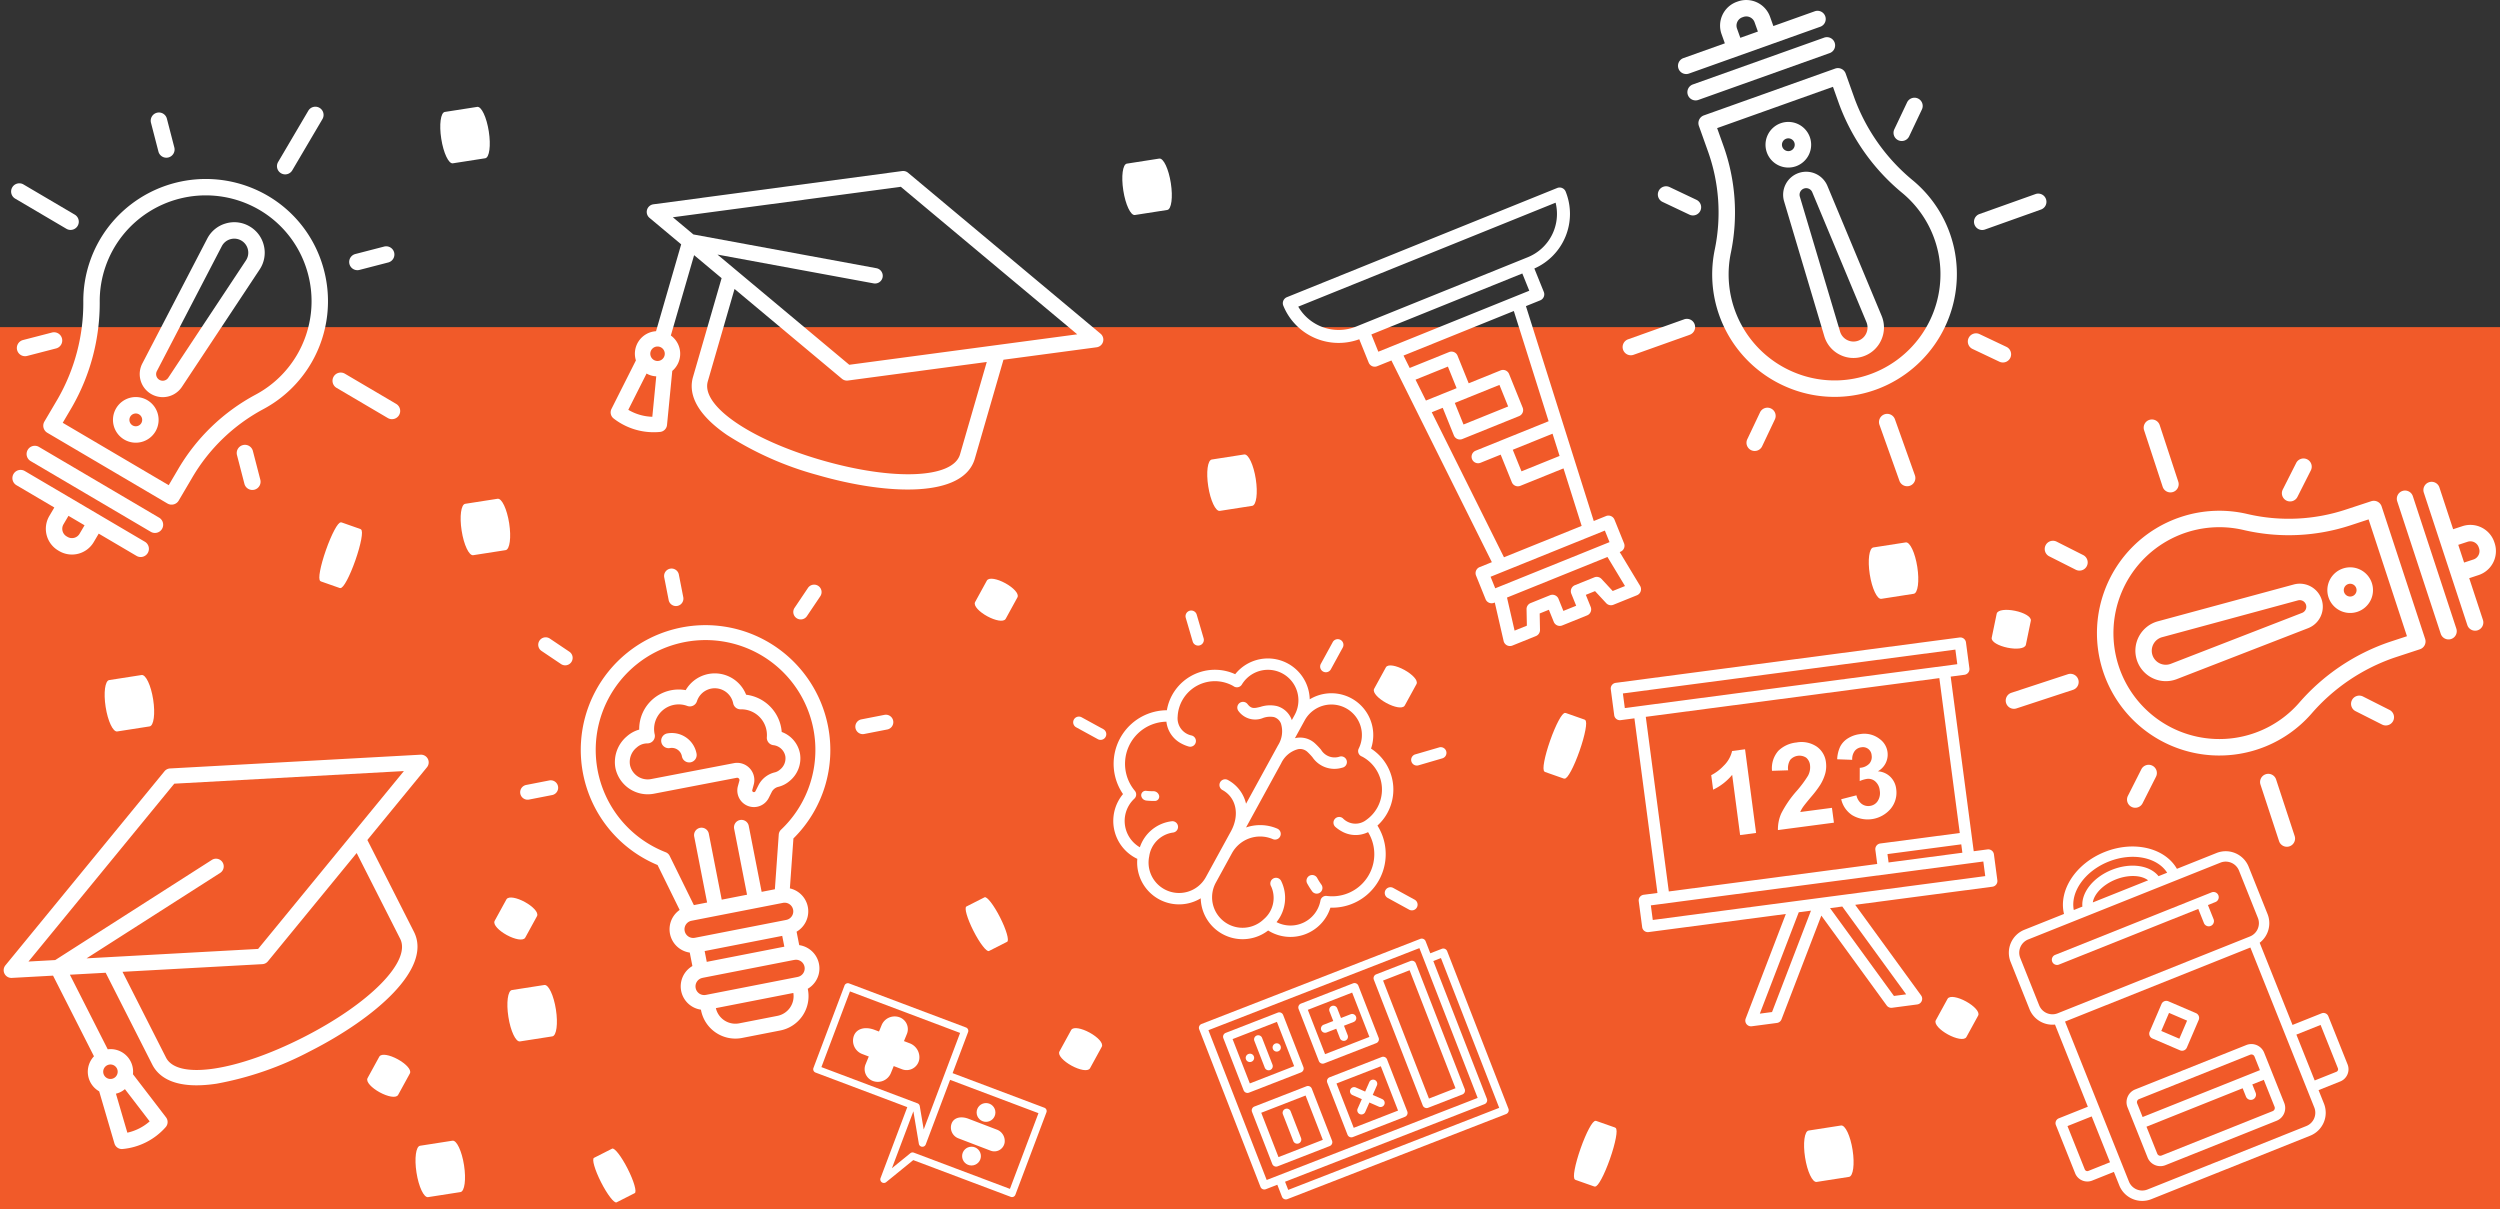 <svg id="Layer_1" data-name="Layer 1" xmlns="http://www.w3.org/2000/svg" viewBox="0 0 343 165.883">
  <rect x="0" y="0" width="343" height="165.883" fill="#333333" stroke="none"/>
  <rect y="44.883" width="343" height="121" fill="#f15a29"/>
  <g>
    <path d="M114.156,54.721a17.179,17.179,0,0,0-7.69-11.204A17.112,17.112,0,1,0,90.776,73.798l3.031,6.164a3.231,3.231,0,0,0,1.387,5.851l.361,1.844A3.23,3.23,0,0,0,96.726,93.644l.019.097a4.797,4.797,0,0,0,5.623,3.783l5.25-1.027a4.797,4.797,0,0,0,3.783-5.623l-.019-.097a3.23,3.23,0,0,0-1.171-5.987l-.361-1.844a3.231,3.231,0,0,0-.92-5.942l.485-6.852A17.038,17.038,0,0,0,114.156,54.721Zm-6.277,28.799.29,1.482L97.525,87.084l-.29-1.482Zm-.654,10.972-5.25,1.027a2.747,2.747,0,0,1-3.2-2.087L109.403,91.352A2.747,2.747,0,0,1,107.225,94.492ZM110.003,89.15l-.018.002-.049.014L97.456,91.608c-.017.002-.035.003-.048.005l-.018.005a1.188,1.188,0,0,1-.474-2.328l.035-.008.049-.014,12.48-2.442c.017-.002.035-.003.048-.005l.036-.006A1.188,1.188,0,0,1,110.003,89.15Zm-1.516-7.836c-.02.004-.045.012-.07.018L95.913,83.779c-.025.003-.052.006-.072.01a1.19,1.19,0,0,1-.414-2.343l12.56-2.457a1.19,1.19,0,0,1,.5,2.326Zm-1.084-11.695-.531,7.505-1.815.355-1.764-9.017a1.022,1.022,0,1,0-2.005.392l1.764,9.017-3.474.68-1.764-9.017a1.022,1.022,0,1,0-2.005.392l1.764,9.017-1.815.355-3.32-6.752a1.022,1.022,0,0,0-.545-.501,15.067,15.067,0,0,1,1.635-28.613,15.068,15.068,0,0,1,14.191,25.516A1.022,1.022,0,0,0,107.403,69.619Z" transform="translate(-0.558 44.883)" fill="#fff"/>
    <path d="M94.309,37.082l-.619-3.166a1.022,1.022,0,0,0-2.005.392l.619,3.166a1.022,1.022,0,0,0,2.005-.392Z" transform="translate(-0.558 44.883)" fill="#fff"/>
    <path d="M78.951,45.949a1.021,1.021,0,0,0-.277-1.418l-2.677-1.801A1.022,1.022,0,0,0,74.856,44.426l2.677,1.801a1.021,1.021,0,0,0,1.418-.277Z" transform="translate(-0.558 44.883)" fill="#fff"/>
    <path d="M72.785,62.806a1.022,1.022,0,1,0,.392,2.005l3.166-.619a1.022,1.022,0,0,0-.392-2.005Z" transform="translate(-0.558 44.883)" fill="#fff"/>
    <path d="M113.089,36.945a1.022,1.022,0,1,0-1.695-1.141l-1.801,2.677a1.022,1.022,0,1,0,1.695,1.14Z" transform="translate(-0.558 44.883)" fill="#fff"/>
    <path d="M118.769,53.809a1.022,1.022,0,1,0,.392,2.005l3.166-.619a1.022,1.022,0,0,0-.392-2.005Z" transform="translate(-0.558 44.883)" fill="#fff"/>
    <path d="M110.321,58.535a3.912,3.912,0,0,0-2.512-2.993,5.393,5.393,0,0,0-.085-.637,5.576,5.576,0,0,0-4.799-4.472,4.616,4.616,0,0,0-8.289-.629,5.418,5.418,0,0,0-6.378,5.415,4.248,4.248,0,0,0-1.687.919,4.611,4.611,0,0,0-1.578,4.354,4.53,4.53,0,0,0,5.289,3.521c.127-.025,11.346-2.181,11.349-2.182a.32.32,0,0,1,.37.399l-.2.733a2.277,2.277,0,0,0,4.232,1.624l.432-.858a1.376,1.376,0,0,1,.913-.665,3.754,3.754,0,0,0,1.48-.765A4.014,4.014,0,0,0,110.321,58.535Zm-2.767,2.189a1.703,1.703,0,0,1-.675.358,3.401,3.401,0,0,0-2.241,1.729l-.432.858a.234.234,0,0,1-.435-.168l.2-.734a2.363,2.363,0,0,0-2.73-2.944s-11.268,2.166-11.352,2.183a2.48,2.48,0,0,1-2.896-1.927,2.538,2.538,0,0,1,.921-2.404,2.145,2.145,0,0,1,1.024-.521,2.477,2.477,0,0,1,.457-.044,1.022,1.022,0,0,0,.988-1.243c-.003-.016-.016-.062-.02-.077a3.376,3.376,0,0,1,4.489-3.818,1.021,1.021,0,0,0,1.326-.642,2.573,2.573,0,0,1,4.972.286,1.022,1.022,0,0,0,1.022.82,3.529,3.529,0,0,1,3.597,3.824,1.021,1.021,0,0,0,.895,1.094,1.889,1.889,0,0,1,1.646,1.541A1.973,1.973,0,0,1,107.554,60.724Z" transform="translate(-0.558 44.883)" fill="#fff"/>
    <path d="M92.067,55.75a1.022,1.022,0,0,0,.392,2.005,1.409,1.409,0,0,1,1.652,1.111,1.022,1.022,0,1,0,2.005-.392A3.455,3.455,0,0,0,92.067,55.75Z" transform="translate(-0.558 44.883)" fill="#fff"/>
    <path d="M89.67-14.993l4.346,3.634L90.566.559A3.09,3.09,0,0,0,87.805,4.564L86.96,6.24q-1.272,2.523-2.509,4.982a1.059,1.059,0,0,0,.298,1.312,8.974,8.974,0,0,0,6.37,1.844,1.059,1.059,0,0,0,.953-.95q.269-2.739.54-5.552l.181-1.868a3.09,3.09,0,0,0-.195-4.86L95.79-9.875l3.773,3.155L95.636,6.847c-.523,1.806-.138,4.65,4.66,7.944a44.552,44.552,0,0,0,12.405,5.496c9.625,2.786,20.038,3.172,21.606-2.246l3.927-13.568,12.783-1.709a1.058,1.058,0,0,0,.539-1.861L125.148-21.178a1.057,1.057,0,0,0-.819-.237L90.208-16.854a1.059,1.059,0,0,0-.877.755A1.059,1.059,0,0,0,89.67-14.993ZM91.726,3.927a.993.993,0,1,1-.678-1.23A.994.994,0,0,1,91.726,3.927ZM86.759,11.345q1.033-2.054,2.091-4.152l.417-.827A2.899,2.899,0,0,0,90.595,6.75l-.089.922q-.227,2.339-.45,4.627A6.863,6.863,0,0,1,86.759,11.345ZM135.942,4.78l-3.668,12.672c-.959,3.312-9.12,3.656-18.984.801S96.711,10.748,97.67,7.436l3.668-12.672L116.078,7.089a1.057,1.057,0,0,0,.819.237Zm-11.794-24.035L148.353.985,117.079,5.165,98.994-9.956l21.427,3.953a1.058,1.058,0,0,0,1.233-.849,1.063,1.063,0,0,0-.849-1.233l-25.115-4.633-2.818-2.356Z" transform="translate(-0.558 44.883)" fill="#fff"/>
    <g>
      <path d="M43.239,4.965A16.814,16.814,0,0,0,44.768-8.65a16.648,16.648,0,0,0-9.173-10.244,16.863,16.863,0,0,0-20.058,5.01A16.725,16.725,0,0,0,11.987-3.573,26.41,26.41,0,0,1,8.482,9.841l-1.831,3.11a1.127,1.127,0,0,0,.399,1.543l16.482,9.704a1.127,1.127,0,0,0,1.543-.399L26.907,20.687a24.938,24.938,0,0,1,9.756-9.422A16.744,16.744,0,0,0,43.239,4.965ZM24.965,19.543,23.704,21.684,9.165,13.124,10.424,10.985A28.66,28.66,0,0,0,14.24-3.572,14.491,14.491,0,0,1,17.321-12.505a14.587,14.587,0,0,1,17.351-4.333,14.416,14.416,0,0,1,7.948,8.872A14.556,14.556,0,0,1,41.297,3.821a14.487,14.487,0,0,1-5.69,5.452A27.192,27.192,0,0,0,24.965,19.543Z" transform="translate(-0.558 44.883)" fill="#fff"/>
      <path d="M39.114-21.113a1.127,1.127,0,0,0,1.543-.399l4.14-7.031a1.127,1.127,0,0,0-.399-1.543,1.127,1.127,0,0,0-1.543.399l-4.14,7.031A1.127,1.127,0,0,0,39.114-21.113Z" transform="translate(-0.558 44.883)" fill="#fff"/>
      <path d="M54.909,10.529l-7.031-4.14a1.127,1.127,0,0,0-1.144,1.943l7.031,4.14a1.127,1.127,0,1,0,1.144-1.943Z" transform="translate(-0.558 44.883)" fill="#fff"/>
      <path d="M35.253,16.986a1.127,1.127,0,0,0-2.182.565l1.022,3.95a1.127,1.127,0,0,0,2.182-.565Z" transform="translate(-0.558 44.883)" fill="#fff"/>
      <path d="M53.261-11.054l-3.95,1.022a1.127,1.127,0,0,0-.809,1.373,1.123,1.123,0,0,0,.519.689,1.123,1.123,0,0,0,.854.12l3.95-1.022a1.127,1.127,0,0,0,.809-1.373A1.127,1.127,0,0,0,53.261-11.054Z" transform="translate(-0.558 44.883)" fill="#fff"/>
      <path d="M22.294-24.09a1.123,1.123,0,0,0,.519.689,1.123,1.123,0,0,0,.854.12,1.127,1.127,0,0,0,.809-1.373l-1.022-3.95a1.127,1.127,0,0,0-1.373-.809A1.127,1.127,0,0,0,21.272-28.04Z" transform="translate(-0.558 44.883)" fill="#fff"/>
      <path d="M7.671.745,3.721,1.768A1.127,1.127,0,1,0,4.286,3.95L8.235,2.927A1.127,1.127,0,1,0,7.671.745Z" transform="translate(-0.558 44.883)" fill="#fff"/>
      <path d="M10.813-15.436l-7.031-4.14a1.127,1.127,0,0,0-1.543.399A1.127,1.127,0,0,0,2.638-17.633l7.031,4.14a1.127,1.127,0,0,0,1.543-.399A1.127,1.127,0,0,0,10.813-15.436Z" transform="translate(-0.558 44.883)" fill="#fff"/>
      <path d="M22.389,26.14,5.907,16.435a1.127,1.127,0,0,0-1.144,1.943L21.245,28.082a1.127,1.127,0,1,0,1.144-1.943Z" transform="translate(-0.558 44.883)" fill="#fff"/>
      <path d="M20.441,29.447,3.959,19.743a1.127,1.127,0,1,0-1.144,1.943L8.011,24.745l-.686,1.165a3.466,3.466,0,0,0,1.227,4.74l.124.073a3.466,3.466,0,0,0,4.74-1.227l.686-1.165,5.196,3.059a1.127,1.127,0,0,0,1.144-1.942Zm-8.968-1.096a1.209,1.209,0,0,1-1.653.428l-.124-.073a1.209,1.209,0,0,1-.428-1.653l.686-1.165L12.159,27.187Z" transform="translate(-0.558 44.883)" fill="#fff"/>
      <path d="M34.817-13.815a4.138,4.138,0,0,0-3.273-.415,4.14,4.14,0,0,0-2.554,2.088l-8.906,17.131A3.159,3.159,0,0,0,25.521,8.19L36.181-7.909a4.14,4.14,0,0,0,.587-3.246A4.138,4.138,0,0,0,34.817-13.815ZM23.641,6.946a.905.905,0,0,1-1.558-.917l8.906-17.131a1.907,1.907,0,0,1,1.177-.962,1.907,1.907,0,0,1,1.507.191,1.907,1.907,0,0,1,.898,1.225,1.907,1.907,0,0,1-.27,1.495Z" transform="translate(-0.558 44.883)" fill="#fff"/>
      <path d="M20.778,10.026a3.131,3.131,0,1,0,1.109,4.287A3.134,3.134,0,0,0,20.778,10.026Zm-2.034,3.454a.877.877,0,1,1,1.201-.311A.878.878,0,0,1,18.745,13.481Z" transform="translate(-0.558 44.883)" fill="#fff"/>
    </g>
    <path d="M158.766,63.671a8.909,8.909,0,0,1-.916-.046.615.615,0,0,0-.721.588.754.754,0,0,0,.408.645.823.823,0,0,0,.308.097,10.048,10.048,0,0,0,1.161.053.598.598,0,0,0,.589-.705A.809.809,0,0,0,158.766,63.671Z" transform="translate(-0.558 44.883)" fill="#fff"/>
    <path d="M189.543,68.384a6.577,6.577,0,0,0,1.366-1.73,6.692,6.692,0,0,0-2.245-8.83,5.741,5.741,0,0,0-8.412-6.76,5.741,5.741,0,0,0-10.226-3.448,6.692,6.692,0,0,0-8.65,2.864,6.577,6.577,0,0,0-.722,2.083,7.346,7.346,0,0,0-6.018,11.502,5.67,5.67,0,0,0-.631.923,5.756,5.756,0,0,0,2.281,7.805q.152.083.312.157a5.745,5.745,0,0,0,8.701,5.415,5.745,5.745,0,0,0,9.249,4.415q.149.095.3.178a5.756,5.756,0,0,0,7.805-2.281,5.674,5.674,0,0,0,.438-1.029,7.346,7.346,0,0,0,6.451-11.265Zm-29.225,8.738a4.162,4.162,0,0,1-2.089-4.511l0-.01.004-.015a3.832,3.832,0,0,1,3.224-3.237.783.783,0,0,0-.068-1.564,5.269,5.269,0,0,0-4.442,3.579,4.175,4.175,0,0,1-.753-6.671.782.782,0,0,0,.067-1.074,5.777,5.777,0,0,1,4.328-9.486,3.857,3.857,0,0,0,2.046,2.993,4.923,4.923,0,0,0,.972.401.783.783,0,1,0,.443-1.501,2.401,2.401,0,0,1-1.919-2.577c.001-.005-0-.01-0-.016l.002-.013a5.066,5.066,0,0,1,.616-2.187,5.124,5.124,0,0,1,6.947-2.03c.026.014.051.031.076.046l.093.059a.792.792,0,0,0,1.072-.266,4.181,4.181,0,0,1,7.243,4.176l-.386.704c-.018-.048-.03-.099-.05-.146a3.016,3.016,0,0,0-1.996-1.786,4.274,4.274,0,0,0-2.248.105c-.862.212-1.256.309-1.795-.396a.783.783,0,0,0-1.243.951,2.838,2.838,0,0,0,3.412.964,2.863,2.863,0,0,1,1.457-.117,1.48,1.48,0,0,1,.972.888,3.571,3.571,0,0,1-.397,2.985l-4.391,8.018a4.976,4.976,0,0,0-2.472-3.246.783.783,0,1,0-.752,1.373c1.895,1.038,2.378,3.418,1.15,5.661l-3.443,6.287A4.189,4.189,0,0,1,160.318,77.122Zm22.275.918a.782.782,0,0,0-.869.634,4.176,4.176,0,0,1-6.027,2.959,5.269,5.269,0,0,0,.624-5.67.783.783,0,1,0-1.354.785,3.832,3.832,0,0,1-.991,4.46l-.008.009-.011.009a4.185,4.185,0,0,1-6.587-5.011l2.194-4.007a4.406,4.406,0,0,1,5.608-1.969.783.783,0,1,0,.645-1.427,5.953,5.953,0,0,0-4.303-.165l4.818-8.797a3.57,3.57,0,0,1,2.301-1.942,1.476,1.476,0,0,1,1.271.341,8.851,8.851,0,0,1,.72.754,3.636,3.636,0,0,0,4.074,1.444.783.783,0,1,0-.297-1.537,2.17,2.17,0,0,1-2.602-.941,10.07,10.07,0,0,0-.849-.884,3.014,3.014,0,0,0-2.58-.72c-.05.009-.099.026-.149.036L179.554,53.968a4.181,4.181,0,0,1,7.419,3.855.784.784,0,0,0,.354,1.047l.1.047c.026.013.054.024.08.039a5.124,5.124,0,0,1,2.03,6.947,5.066,5.066,0,0,1-1.511,1.697l-.01.009-.013.008a2.401,2.401,0,0,1-3.205-.229.783.783,0,0,0-1.027,1.182,4.922,4.922,0,0,0,.861.603,3.858,3.858,0,0,0,3.624.113,5.777,5.777,0,0,1-5.662,8.756Z" transform="translate(-0.558 44.883)" fill="#fff"/>
    <path d="M181.836,76.466a8.965,8.965,0,0,1-.535-.845.783.783,0,1,0-1.406.689,10.069,10.069,0,0,0,.673,1.074.783.783,0,1,0,1.268-.918Z" transform="translate(-0.558 44.883)" fill="#fff"/>
    <path d="M183.399,43.234l-1.61,2.94a.783.783,0,1,0,1.373.752l1.61-2.94a.783.783,0,1,0-1.373-.752Z" transform="translate(-0.558 44.883)" fill="#fff"/>
    <path d="M164.569,43.597a.783.783,0,0,0,1.127-.906l-.941-3.218a.783.783,0,1,0-1.502.439l.941,3.218A.78.78,0,0,0,164.569,43.597Z" transform="translate(-0.558 44.883)" fill="#fff"/>
    <path d="M151.916,55.149l-2.94-1.61a.783.783,0,1,0-.752,1.373l2.94,1.61A.783.783,0,1,0,151.916,55.149Z" transform="translate(-0.558 44.883)" fill="#fff"/>
    <path d="M197.98,57.669l-3.218.941a.783.783,0,1,0,.439,1.502l3.218-.941a.783.783,0,1,0-.439-1.502Z" transform="translate(-0.558 44.883)" fill="#fff"/>
    <path d="M194.627,78.54l-2.94-1.61a.783.783,0,0,0-.752,1.373l2.94,1.61A.783.783,0,1,0,194.627,78.54Z" transform="translate(-0.558 44.883)" fill="#fff"/>
    <path d="M136.061,34.839l-1.61,2.94c-.208.379.514,1.174,1.613,1.776s2.157.782,2.365.403l1.61-2.94c.208-.379-.514-1.174-1.613-1.776S136.268,34.46,136.061,34.839Z" transform="translate(-0.558 44.883)" fill="#fff" stroke="#fff" stroke-miterlimit="10" stroke-width="0.25"/>
    <path d="M171.263,17.469l-4.446.693c-.573.089-.792,1.739-.489,3.686.303,1.947,1.014,3.452,1.587,3.363l4.446-.693c.573-.089.792-1.739.489-3.686S171.836,17.379,171.263,17.469Z" transform="translate(-0.558 44.883)" fill="#fff"/>
    <path d="M135.638,78.226l-2.489,1.263c-.321.163.112,1.661.968,3.347.855,1.686,1.809,2.921,2.13,2.758l2.489-1.263c.321-.163-.112-1.661-.968-3.347C136.912,79.297,135.959,78.063,135.638,78.226Z" transform="translate(-0.558 44.883)" fill="#fff"/>
    <path d="M217.926,53.967l-2.59-.91c-.334-.117-1.222,1.546-1.984,3.716-.762,2.17-1.109,4.023-.775,4.14l2.59.91c.334.117,1.222-1.546,1.984-3.716C217.913,55.937,218.26,54.084,217.926,53.967Z" transform="translate(-0.558 44.883)" fill="#fff" stroke="#fff" stroke-miterlimit="10" stroke-width="0.25"/>
    <g>
      <path d="M236.448-1.595a16.814,16.814,0,0,0,9.467,9.905A16.648,16.648,0,0,0,259.657,7.84a16.863,16.863,0,0,0,9.019-18.603A16.725,16.725,0,0,0,263.041-20.1a26.41,26.41,0,0,1-8.045-11.292l-1.212-3.399a1.127,1.127,0,0,0-1.44-.683l-18.016,6.423a1.127,1.127,0,0,0-.683,1.44l1.213,3.402a24.938,24.938,0,0,1,.973,13.528A16.744,16.744,0,0,0,236.448-1.595Zm.534-23.371-.834-2.34,15.892-5.666.833,2.338a28.66,28.66,0,0,0,8.722,12.264,14.491,14.491,0,0,1,4.878,8.092A14.587,14.587,0,0,1,258.672,5.813a14.416,14.416,0,0,1-11.905.409,14.556,14.556,0,0,1-8.196-8.575,14.487,14.487,0,0,1-.535-7.862A27.192,27.192,0,0,0,236.982-24.966Z" transform="translate(-0.558 44.883)" fill="#fff"/>
      <path d="M259.104,11.963a1.127,1.127,0,0,0-.683,1.44l2.74,7.686a1.127,1.127,0,0,0,2.123-.757l-2.74-7.686A1.127,1.127,0,0,0,259.104,11.963Z" transform="translate(-0.558 44.883)" fill="#fff"/>
      <path d="M224.695,3.791l7.686-2.74A1.127,1.127,0,0,0,233.064-.389a1.127,1.127,0,0,0-1.44-.683l-7.685,2.74a1.127,1.127,0,1,0,.757,2.123Z" transform="translate(-0.558 44.883)" fill="#fff"/>
      <path d="M232.346-15.432a1.127,1.127,0,0,0,1.501-.535,1.127,1.127,0,0,0-.535-1.501L229.626-19.217a1.123,1.123,0,0,0-.862-.043,1.123,1.123,0,0,0-.64.579,1.127,1.127,0,0,0,.535,1.501Z" transform="translate(-0.558 44.883)" fill="#fff"/>
      <path d="M242.312,16.368l1.748-3.686a1.127,1.127,0,1,0-2.036-.966l-1.748,3.686a1.127,1.127,0,0,0,2.036.966Z" transform="translate(-0.558 44.883)" fill="#fff"/>
      <path d="M272.174.967a1.127,1.127,0,1,0-.966,2.036l3.686,1.749a1.127,1.127,0,0,0,.966-2.036Z" transform="translate(-0.558 44.883)" fill="#fff"/>
      <path d="M262.496-26.18l1.748-3.686a1.127,1.127,0,0,0-.535-1.501,1.123,1.123,0,0,0-.862-.043,1.123,1.123,0,0,0-.64.579l-1.748,3.686a1.127,1.127,0,0,0,.535,1.501A1.127,1.127,0,0,0,262.496-26.18Z" transform="translate(-0.558 44.883)" fill="#fff"/>
      <path d="M272.896-13.393l7.686-2.74a1.127,1.127,0,0,0,.683-1.44,1.127,1.127,0,0,0-1.44-.683l-7.686,2.74a1.127,1.127,0,0,0-.683,1.44A1.127,1.127,0,0,0,272.896-13.393Z" transform="translate(-0.558 44.883)" fill="#fff"/>
      <path d="M233.573-31.173l18.016-6.423a1.127,1.127,0,0,0,.683-1.44,1.127,1.127,0,0,0-1.44-.683L232.816-33.296a1.127,1.127,0,0,0-.683,1.44A1.127,1.127,0,0,0,233.573-31.173Z" transform="translate(-0.558 44.883)" fill="#fff"/>
      <path d="M232.284-34.789l18.016-6.423a1.127,1.127,0,0,0,.683-1.44,1.127,1.127,0,0,0-1.44-.683L243.863-41.31l-.454-1.273a3.466,3.466,0,0,0-4.423-2.098l-.136.048a3.466,3.466,0,0,0-2.098,4.423l.454,1.273L231.527-36.912a1.127,1.127,0,0,0-.683,1.44A1.127,1.127,0,0,0,232.284-34.789Zm6.592-6.178a1.209,1.209,0,0,1,.732-1.543l.136-.048a1.209,1.209,0,0,1,1.543.732l.454,1.273-2.411.859Z" transform="translate(-0.558 44.883)" fill="#fff"/>
      <path d="M256.26,3.986A4.138,4.138,0,0,0,258.677,1.741a4.14,4.14,0,0,0,.036-3.299L251.28-19.377a3.159,3.159,0,0,0-3.977-1.76,3.159,3.159,0,0,0-1.967,3.879l5.516,18.503a4.14,4.14,0,0,0,2.115,2.532A4.138,4.138,0,0,0,256.26,3.986ZM247.497-17.903a.905.905,0,0,1,.563-1.111.905.905,0,0,1,1.139.504L256.632-.69a1.907,1.907,0,0,1-.016,1.52,1.907,1.907,0,0,1-1.113,1.033,1.907,1.907,0,0,1-1.516-.096,1.907,1.907,0,0,1-.974-1.167Z" transform="translate(-0.558 44.883)" fill="#fff"/>
      <path d="M246.969-22.075a3.134,3.134,0,0,0,1.898-4.001,3.135,3.135,0,0,0-4.001-1.898,3.135,3.135,0,0,0-1.898,4.001A3.134,3.134,0,0,0,246.969-22.075Zm-1.346-3.776a.878.878,0,0,1,1.121.532.878.878,0,0,1-.531,1.12.878.878,0,0,1-1.12-.531A.878.878,0,0,1,245.623-25.851Z" transform="translate(-0.558 44.883)" fill="#fff"/>
    </g>
    <path d="M190.811,46.736l-1.61,2.94c-.208.379.514,1.174,1.613,1.776s2.157.782,2.365.403l1.61-2.94c.208-.379-.514-1.174-1.613-1.776S191.019,46.357,190.811,46.736Z" transform="translate(-0.558 44.883)" fill="#fff" stroke="#fff" stroke-miterlimit="10" stroke-width="0.25"/>
    <path d="M68.83,23.547l-4.446.693c-.573.089-.792,1.739-.489,3.686.303,1.947,1.014,3.452,1.587,3.363l4.446-.693c.573-.089.792-1.739.489-3.686C70.114,24.962,69.404,23.457,68.83,23.547Z" transform="translate(-0.558 44.883)" fill="#fff"/>
    <path d="M70.145,78.579l-1.61,2.94c-.208.379.514,1.174,1.613,1.776s2.157.782,2.365.403L74.123,80.758c.208-.379-.514-1.174-1.613-1.776S70.353,78.2,70.145,78.579Z" transform="translate(-0.558 44.883)" fill="#fff" stroke="#fff" stroke-miterlimit="10" stroke-width="0.25"/>
    <path d="M84.543,112.711l-2.489,1.263c-.321.163.112,1.661.968,3.347.855,1.686,1.809,2.921,2.13,2.758l2.489-1.263c.321-.163-.112-1.661-.968-3.347S84.864,112.548,84.543,112.711Z" transform="translate(-0.558 44.883)" fill="#fff"/>
    <path d="M147.632,96.499l-1.61,2.94c-.208.379.514,1.174,1.613,1.776s2.157.782,2.365.403l1.61-2.94c.208-.379-.514-1.174-1.613-1.776S147.84,96.12,147.632,96.499Z" transform="translate(-0.558 44.883)" fill="#fff" stroke="#fff" stroke-miterlimit="10" stroke-width="0.25"/>
    <path d="M19.987,47.73l-4.446.693c-.573.089-.792,1.739-.489,3.686.303,1.947,1.014,3.452,1.587,3.363l4.446-.693c.573-.089.792-1.739.489-3.686C21.271,49.146,20.56,47.641,19.987,47.73Z" transform="translate(-0.558 44.883)" fill="#fff"/>
    <path d="M52.705,100.155l-1.61,2.94c-.208.379.514,1.174,1.613,1.776s2.157.782,2.365.403l1.61-2.94c.208-.379-.514-1.174-1.613-1.776S52.913,99.776,52.705,100.155Z" transform="translate(-0.558 44.883)" fill="#fff" stroke="#fff" stroke-miterlimit="10" stroke-width="0.25"/>
    <path d="M66.034-30.218l-4.446.693c-.573.089-.792,1.739-.489,3.686s1.014,3.452,1.587,3.363l4.446-.693c.573-.089.792-1.739.489-3.686C67.318-28.803,66.607-30.308,66.034-30.218Z" transform="translate(-0.558 44.883)" fill="#fff"/>
    <path d="M159.61-23.126l-4.446.693c-.573.089-.792,1.739-.489,3.686.303,1.947,1.014,3.452,1.587,3.363l4.446-.693c.573-.089.792-1.739.489-3.686C160.894-21.71,160.183-23.215,159.61-23.126Z" transform="translate(-0.558 44.883)" fill="#fff"/>
    <path d="M49.969,27.819,47.379,26.909c-.334-.117-1.222,1.546-1.984,3.716s-1.109,4.023-.775,4.14l2.59.91c.334.117,1.222-1.546,1.984-3.716C49.956,29.789,50.303,27.936,49.969,27.819Z" transform="translate(-0.558 44.883)" fill="#fff" stroke="#fff" stroke-miterlimit="10" stroke-width="0.25"/>
    <path d="M222.104,109.933l-2.59-.91c-.334-.117-1.222,1.546-1.984,3.716-.762,2.17-1.109,4.023-.775,4.14l2.59.91c.334.117,1.222-1.546,1.984-3.716C222.091,111.903,222.438,110.05,222.104,109.933Z" transform="translate(-0.558 44.883)" fill="#fff" stroke="#fff" stroke-miterlimit="10" stroke-width="0.25"/>
    <path d="M267.87,92.22l-1.61,2.94c-.208.379.514,1.174,1.613,1.776s2.157.782,2.365.403l1.61-2.94c.208-.379-.514-1.174-1.613-1.776S268.078,91.841,267.87,92.22Z" transform="translate(-0.558 44.883)" fill="#fff" stroke="#fff" stroke-miterlimit="10" stroke-width="0.25"/>
    <path d="M62.636,111.621l-4.446.693c-.573.089-.792,1.739-.489,3.686s1.014,3.452,1.587,3.363l4.446-.693c.573-.089.792-1.739.489-3.686S63.21,111.532,62.636,111.621Z" transform="translate(-0.558 44.883)" fill="#fff"/>
    <path d="M253.148,109.535l-4.446.693c-.573.089-.792,1.739-.489,3.686.303,1.947,1.014,3.452,1.587,3.363l4.446-.693c.573-.089.792-1.739.489-3.686S253.722,109.446,253.148,109.535Z" transform="translate(-0.558 44.883)" fill="#fff"/>
    <path d="M75.243,90.258l-4.446.693c-.573.089-.792,1.739-.489,3.686.303,1.947,1.014,3.452,1.587,3.363l4.446-.693c.573-.089.792-1.739.489-3.686S75.816,90.169,75.243,90.258Z" transform="translate(-0.558 44.883)" fill="#fff"/>
    <g>
      <path d="M299.818,26.032a16.789,16.789,0,1,0,17.831,27.049,26.41,26.41,0,0,1,11.49-7.759l3.429-1.126a1.127,1.127,0,0,0,.719-1.423l-5.969-18.171a1.127,1.127,0,0,0-1.423-.719l-3.431,1.127a24.938,24.938,0,0,1-13.548.633A16.744,16.744,0,0,0,299.818,26.032Zm23.35,1.12,2.36-.775,5.265,16.029-2.358.775a28.66,28.66,0,0,0-12.479,8.412,14.533,14.533,0,1,1-7.562-23.756A27.192,27.192,0,0,0,323.168,27.152Z" transform="translate(-0.558 44.883)" fill="#fff"/>
      <path d="M285.695,48.34a1.127,1.127,0,0,0-1.423-.719l-7.752,2.546a1.127,1.127,0,1,0,.703,2.142L284.976,49.763A1.127,1.127,0,0,0,285.695,48.34Z" transform="translate(-0.558 44.883)" fill="#fff"/>
      <path d="M294.728,14.148l2.546,7.752a1.127,1.127,0,1,0,2.142-.703l-2.546-7.752a1.127,1.127,0,0,0-2.142.703Z" transform="translate(-0.558 44.883)" fill="#fff"/>
      <path d="M313.753,22.279a1.127,1.127,0,1,0,2.012,1.017l1.841-3.641a1.127,1.127,0,0,0-2.012-1.017Z" transform="translate(-0.558 44.883)" fill="#fff"/>
      <path d="M281.713,31.444l3.641,1.84a1.127,1.127,0,1,0,1.017-2.012l-3.641-1.84a1.127,1.127,0,0,0-1.017,2.012Z" transform="translate(-0.558 44.883)" fill="#fff"/>
      <path d="M296.36,61.683a1.127,1.127,0,1,0-2.012-1.017l-1.841,3.641a1.127,1.127,0,0,0,2.012,1.017Z" transform="translate(-0.558 44.883)" fill="#fff"/>
      <path d="M323.742,52.689l3.641,1.84a1.127,1.127,0,1,0,1.017-2.012l-3.641-1.84a1.127,1.127,0,1,0-1.017,2.012Z" transform="translate(-0.558 44.883)" fill="#fff"/>
      <path d="M310.697,62.765l2.546,7.752a1.127,1.127,0,1,0,2.142-.703l-2.546-7.752a1.127,1.127,0,0,0-2.142.703Z" transform="translate(-0.558 44.883)" fill="#fff"/>
      <path d="M329.458,23.9,335.427,42.071a1.127,1.127,0,0,0,2.142-.703L331.6,23.196a1.127,1.127,0,0,0-2.142.703Z" transform="translate(-0.558 44.883)" fill="#fff"/>
      <path d="M333.105,22.702l5.969,18.171a1.127,1.127,0,0,0,2.142-.703L339.334,34.441l1.284-.422a3.466,3.466,0,0,0,2.209-4.369l-.045-.137a3.466,3.466,0,0,0-4.369-2.209l-1.284.422-1.882-5.728a1.127,1.127,0,0,0-2.142.703Zm6.011,6.745a1.209,1.209,0,0,1,1.524.77l.045.137a1.209,1.209,0,0,1-.77,1.524l-1.284.422-.799-2.431Z" transform="translate(-0.558 44.883)" fill="#fff"/>
      <path d="M293.741,45.698a4.179,4.179,0,0,0,5.48,2.592L317.222,41.306a3.159,3.159,0,0,0-1.969-5.995l-18.636,5.05a4.179,4.179,0,0,0-2.876,5.336Zm22.102-8.211a.905.905,0,0,1,.564,1.717l-18.001,6.984a1.924,1.924,0,1,1-1.199-3.65Z" transform="translate(-0.558 44.883)" fill="#fff"/>
      <path d="M320.027,37.063a3.131,3.131,0,1,0,1.998-3.952A3.134,3.134,0,0,0,320.027,37.063Zm3.808-1.251a.877.877,0,1,1-1.107-.559A.878.878,0,0,1,323.835,35.812Z" transform="translate(-0.558 44.883)" fill="#fff"/>
    </g>
    <path d="M262.024,29.535l-4.446.693c-.573.089-.792,1.739-.489,3.686.303,1.947,1.014,3.452,1.587,3.363l4.446-.693c.573-.089.792-1.739.489-3.686C263.308,30.95,262.598,29.445,262.024,29.535Z" transform="translate(-0.558 44.883)" fill="#fff"/>
    <path d="M278.387,43.55l.678-3.283c.087-.423-.836-.972-2.063-1.225s-2.292-.115-2.379.308l-.678,3.283c-.087.423.836.972,2.063,1.225S278.3,43.973,278.387,43.55Z" transform="translate(-0.558 44.883)" fill="#fff" stroke="#fff" stroke-miterlimit="10" stroke-width="0.25"/>
    <path d="M187.048,1.662,188.343,4.869a.893.893,0,0,0,1.163.494l1.953-.789L205.241,32.247l-1.676.677a.893.893,0,0,0-.494,1.163l1.309,3.24a.893.893,0,0,0,1.163.494l.1-.04,1.21,5.279a.893.893,0,0,0,1.205.629l3.229-1.304a.894.894,0,0,0,.559-.846l-.045-2.252,1.263-.51.669,1.657a.893.893,0,0,0,1.163.494l3.412-1.379a.893.893,0,0,0,.494-1.163l-.669-1.657,1.263-.51,1.532,1.651a.893.893,0,0,0,.99.221l3.229-1.304a.893.893,0,0,0,.431-1.29l-2.796-4.638.1-.04a.893.893,0,0,0,.494-1.163L222.066,26.414a.893.893,0,0,0-1.163-.494l-1.681.679L209.916-2.882l1.958-.791a.893.893,0,0,0,.494-1.163L211.072-8.043a8.193,8.193,0,0,0,4.295-10.553.893.893,0,0,0-1.163-.494L177.121-4.11a.893.893,0,0,0-.494,1.163A8.193,8.193,0,0,0,187.048,1.662ZM200.157,10.4l1.746-.705,4.378-1.769,1.195,2.959-6.124,2.474Zm.248-2.027-1.746.705-2.464.995-1.427-2.865,4.442-1.794Zm23.102,27.148-1.686.681L220.288,34.55a.893.893,0,0,0-.99-.221l-2.663,1.076a.893.893,0,0,0-.494,1.163l.669,1.657-1.756.709-.669-1.657a.893.893,0,0,0-1.163-.494l-2.663,1.076a.894.894,0,0,0-.559.846l.045,2.252-1.686.681-1.04-4.536,13.783-5.568Zm-2.123-6.025-.204.083-.006.003-15.47,6.249-.64-1.583L220.744,27.912Zm-13.275-12.671,5.458-2.205.964,3.052-5.226,2.111ZM213.027,12.91l-6.416,2.592-3.593,1.451a.893.893,0,0,0,.669,1.657l2.765-1.117,1.53,3.787a.893.893,0,0,0,1.163.494l5.925-2.394,2.491,7.89-10.657,4.305L196.994,11.678l1.506-.608,1.53,3.787a.893.893,0,0,0,1.163.494l7.781-3.143a.893.893,0,0,0,.494-1.163l-1.865-4.616a.893.893,0,0,0-1.163-.494l-4.378,1.769L200.532,3.916a.893.893,0,0,0-1.163-.494l-5.4,2.181-.847-1.702,15.132-6.113ZM189.665,3.371l-.956-2.366,20.711-8.366.956,2.366Zm24.322-20.446a6.412,6.412,0,0,1-3.815,7.482L186.618-.078A6.411,6.411,0,0,1,178.677-2.811Z" transform="translate(-0.558 44.883)" fill="#fff"/>
    <path d="M2.18,89.286l5.657-.311,5.614,11.065a3.09,3.09,0,0,0,.716,4.811l.527,1.801q.793,2.712,1.567,5.353a1.059,1.059,0,0,0,1.114.756,8.974,8.974,0,0,0,5.914-3.001,1.058,1.058,0,0,0,.048-1.345q-1.673-2.186-3.395-4.426l-1.143-1.489a3.09,3.09,0,0,0-3.46-3.419L10.146,88.848l4.911-.27,6.391,12.596c.85,1.676,3.073,3.492,8.828,2.625a44.551,44.551,0,0,0,12.818-4.45c8.935-4.533,16.809-11.359,14.257-16.389L50.96,70.363l8.176-9.974a1.059,1.059,0,0,0-.877-1.728l-34.372,1.888a1.057,1.057,0,0,0-.761.386L1.303,87.558a1.058,1.058,0,0,0,.877,1.728ZM16.597,101.709a.993.993,0,1,1-1.335-.436A.994.994,0,0,1,16.597,101.709Zm1.433,8.812q-.647-2.206-1.306-4.462l-.26-.889a2.898,2.898,0,0,0,1.233-.625l.564.735q1.431,1.864,2.83,3.689A6.863,6.863,0,0,1,18.031,110.521ZM49.493,72.152l5.969,11.765c1.56,3.075-4.169,8.897-13.327,13.543s-17.24,5.831-18.8,2.756l-5.969-11.765L36.552,87.398a1.057,1.057,0,0,0,.761-.386ZM24.468,62.638l31.505-1.73L35.971,85.309l-23.538,1.293L30.79,74.865a1.059,1.059,0,0,0-1.14-1.784L8.133,86.838l-3.667.201Z" transform="translate(-0.558 44.883)" fill="#fff"/>
  </g>
  <path d="M283.051,87.455l19.109-7.636.776,1.942a.714.714,0,0,0,1.326-.53l-.776-1.942,1.032-.412a.714.714,0,1,0-.53-1.326l-1.693.677-.002.001-.002.001-19.771,7.9a.714.714,0,1,0,.53,1.326Z" transform="translate(-0.558 44.883)" fill="#fff"/>
  <path d="M308.754,98.496l-15.252,6.094a1.885,1.885,0,0,0-1.049,2.447l2.755,6.894A1.884,1.884,0,0,0,297.653,114.98l15.252-6.094a1.885,1.885,0,0,0,1.05-2.446l-2.755-6.894A1.885,1.885,0,0,0,308.754,98.496Zm-14.722,7.421,15.252-6.094a.455.455,0,0,1,.59.253l.746,1.867-2.236.893-.002.001-.002.001L294.524,108.374l-.746-1.867A.455.455,0,0,1,294.032,105.917Zm18.344,1.643-15.252,6.094a.454.454,0,0,1-.59-.253l-1.479-3.7,13.195-5.272.457,1.145a.714.714,0,0,0,1.326-.53l-.457-1.145,1.574-.629,1.479,3.7A.455.455,0,0,1,312.375,107.559Z" transform="translate(-0.558 44.883)" fill="#fff"/>
  <path d="M299.656,99.221a.714.714,0,0,0,.938-.375L302.22,95.056a.714.714,0,0,0-.375-.938l-3.79-1.626a.714.714,0,0,0-.938.375L295.491,96.657a.714.714,0,0,0,.375.938Zm-1.508-5.135,2.478,1.063-1.063,2.478-2.478-1.063Z" transform="translate(-0.558 44.883)" fill="#fff"/>
  <path d="M322.646,101.154l-2.641-6.61a.714.714,0,0,0-.928-.398l-3.986,1.593-4.505-11.274a3.39,3.39,0,0,0,1.081-3.938l-2.594-6.492a3.391,3.391,0,0,0-4.402-1.889l-5.44,2.174c-1.639-2.866-5.896-3.915-9.906-2.313s-6.372,5.296-5.585,8.503l-5.44,2.174a3.391,3.391,0,0,0-1.888,4.402l2.594,6.492a3.39,3.39,0,0,0,3.497,2.109L287.009,106.96l-3.985,1.592a.714.714,0,0,0-.398.928l2.641,6.609a1.802,1.802,0,0,0,2.34,1.003l2.977-1.189.74,1.851a3.39,3.39,0,0,0,4.401,1.888l21.793-8.708a3.39,3.39,0,0,0,1.888-4.401l-.74-1.851,2.977-1.189A1.802,1.802,0,0,0,322.646,101.154ZM289.855,73.332c3.26-1.303,6.675-.605,8.036,1.522l-1.181.472c-1.186-1.498-3.832-1.898-6.405-.869s-4.215,3.141-4.042,5.044l-1.181.472C284.602,77.493,286.595,74.635,289.855,73.332Zm5.422,2.567-7.583,3.03c.171-1.163,1.406-2.452,3.14-3.145S294.353,75.173,295.278,75.899Zm-14.945,17.148-2.594-6.492a1.961,1.961,0,0,1,1.092-2.546l6.055-2.419,2.46-.983,9.342-3.733,2.46-.983,6.055-2.419a1.961,1.961,0,0,1,2.545,1.092l2.594,6.492a1.961,1.961,0,0,1-1.092,2.545L282.878,94.138A1.961,1.961,0,0,1,280.333,93.047Zm6.744,22.721a.372.372,0,0,1-.484-.207l-2.376-5.946,3.322-1.327,2.514,6.292Zm29.91-6.158-21.793,8.708a1.961,1.961,0,0,1-2.545-1.092l-1.005-2.514-3.044-7.618L283.879,95.277l25.43-10.161,8.77,21.949A1.96,1.96,0,0,1,316.987,109.609Zm-1.365-12.545,3.322-1.327,2.376,5.947a.372.372,0,0,1-.208.483l-2.977,1.189Z" transform="translate(-0.558 44.883)" fill="#fff"/>
  <path d="M116.425,90.331l-4.262,11.307a.492.492,0,0,0,.287.634l12.587,4.744-3.67,9.738a.492.492,0,0,0,.771.555l3.717-3.026,13.378,5.042a.492.492,0,0,0,.634-.287l4.262-11.308a.492.492,0,0,0-.287-.634l-12.586-4.744,2.123-5.631a.492.492,0,0,0-.287-.634L117.059,90.044A.492.492,0,0,0,116.425,90.331ZM143.035,107.844l-3.915,10.387-13.182-4.969a.492.492,0,0,0-.484.079l-2.522,2.053,2.942-7.806.751,4.454a.492.492,0,0,0,.946.092l3.34-8.86ZM117.172,91.139l15.112,5.696-2.118,5.619-.006.012-.004.013-2.866,7.602-.541-3.209a.492.492,0,0,0-.312-.379l-13.182-4.969Z" transform="translate(-0.558 44.883)" fill="#fff"/>
  <path d="M124.3,101.813a1.759,1.759,0,0,0,2.381-1.361,2.051,2.051,0,0,0-1.355-2.211l-4.744-1.817c-1.367-.524-2.483-.159-2.854.758a1.957,1.957,0,0,0,1.106,2.538Z" transform="translate(-0.558 44.883)" fill="#fff"/>
  <path d="M119.322,101.124a1.736,1.736,0,0,0,1.033,2.316,1.94,1.94,0,0,0,2.425-1.082l2.197-5.364a1.736,1.736,0,0,0-1.033-2.316,1.94,1.94,0,0,0-2.425,1.082Z" transform="translate(-0.558 44.883)" fill="#fff"/>
  <path d="M136.462,112.987a1.427,1.427,0,0,0,1.931-1.104,1.663,1.663,0,0,0-1.099-1.794l-3.848-1.474c-1.109-.425-2.014-.129-2.315.615a1.588,1.588,0,0,0,.897,2.059Z" transform="translate(-0.558 44.883)" fill="#fff"/>
  <circle cx="135.282" cy="152.629" r="1.289" fill="#fff"/>
  <circle cx="133.291" cy="158.616" r="1.289" fill="#fff"/>
  <g>
    <path d="M270.084,47.698a.786.786,0,0,0,.676-.882L270.29,43.257a.786.786,0,0,0-.882-.676l-47.174,6.223a.786.786,0,0,0-.676.882l.47,3.56a.786.786,0,0,0,.882.676l1.891-.249,3.16,23.958-1.891.249a.786.786,0,0,0-.676.882l.47,3.56a.786.786,0,0,0,.882.676l18.828-2.484-5.508,14.347a.786.786,0,0,0,.836,1.06l3.449-.455a.785.785,0,0,0,.631-.497l5.463-14.23,8.967,12.327a.785.785,0,0,0,.738.317l3.449-.455a.786.786,0,0,0,.532-1.241l-9.04-12.428L273.919,76.774a.786.786,0,0,0,.676-.882l-.47-3.56a.786.786,0,0,0-.882-.676l-1.891.249L268.192,47.948ZM243.682,93.969l-1.676.221,5.341-13.91,1.676-.221ZM262.083,91.541l-1.676.221-8.765-12.05,1.676-.221Zm10.587-18.225.264,2.003-45.616,6.017-.264-2.003ZM258.534,70.842a.786.786,0,0,0-.676.882l.254,1.929-28.593,3.772-3.16-23.958,40.276-5.313,2.803,21.25Zm11.109.119.152,1.15-10.125,1.336-.152-1.15ZM223.483,52.261l-.264-2.003,45.616-6.017.264,2.003Z" transform="translate(-0.558 44.883)" fill="#fff"/>
    <path d="M237.062,60.163a6.393,6.393,0,0,1-1.724,1.31l.262,1.989a7.62,7.62,0,0,0,2.612-2.035l1.089,8.259,2.192-.289L239.98,57.918l-1.778.235A4.08,4.08,0,0,1,237.062,60.163Z" transform="translate(-0.558 44.883)" fill="#fff"/>
    <path d="M249.066,64.424a14.167,14.167,0,0,0,1.243-1.648,6.031,6.031,0,0,0,.684-1.578,3.985,3.985,0,0,0,.083-1.507,3.019,3.019,0,0,0-1.266-2.142,3.752,3.752,0,0,0-2.78-.562,4.147,4.147,0,0,0-2.47,1.127,3.611,3.611,0,0,0-.882,2.759l2.213-.07a2.141,2.141,0,0,1,.287-1.434,1.688,1.688,0,0,1,2.177-.307,1.538,1.538,0,0,1,.542,1.075,2.432,2.432,0,0,1-.275,1.401,15.632,15.632,0,0,1-1.57,2.111,14.683,14.683,0,0,0-2.103,3.066,5.336,5.336,0,0,0-.46,2.286l7.682-1.013-.269-2.036-4.352.574a3.816,3.816,0,0,1,.368-.667Q248.155,65.512,249.066,64.424Z" transform="translate(-0.558 44.883)" fill="#fff"/>
    <path d="M258.2,60.941a2.629,2.629,0,0,0,.274-4.416,3.429,3.429,0,0,0-2.725-.688,4.016,4.016,0,0,0-1.657.58,2.894,2.894,0,0,0-1.057,1.131,4.554,4.554,0,0,0-.417,1.741l2.065.077a1.848,1.848,0,0,1,.333-1.202,1.332,1.332,0,0,1,.908-.516,1.191,1.191,0,0,1,1.422,1.098,1.386,1.386,0,0,1-.324,1.15,1.937,1.937,0,0,1-1.306.565l-.006,1.818a3.857,3.857,0,0,1,.984-.296,1.429,1.429,0,0,1,1.148.341,1.877,1.877,0,0,1,.617,1.252,2.013,2.013,0,0,1-.281,1.449,1.491,1.491,0,0,1-1.075.665,1.506,1.506,0,0,1-1.133-.287,2.026,2.026,0,0,1-.71-1.168l-2.087.537a3.54,3.54,0,0,0,1.494,2.179,4.142,4.142,0,0,0,5.289-.868,3.464,3.464,0,0,0,.761-2.711,2.762,2.762,0,0,0-.822-1.693A2.685,2.685,0,0,0,258.2,60.941Z" transform="translate(-0.558 44.883)" fill="#fff"/>
  </g>
  <g>
    <path d="M207.515,107.23l-8.406-21.611a.569.569,0,0,0-.736-.324l-1.577.613-.642-1.651a.569.569,0,0,0-.736-.324L165.411,95.606a.569.569,0,0,0-.324.736l8.406,21.611a.569.569,0,0,0,.736.324l1.577-.613.642,1.651a.569.569,0,0,0,.736.324l30.006-11.672A.569.569,0,0,0,207.515,107.23Zm-33.168,9.78-7.994-20.551,28.946-11.259,7.994,20.551Zm2.956,1.361-.436-1.12,27.369-10.646a.569.569,0,0,0,.324-.736L197.208,86.969l1.047-.407,7.994,20.551Z" transform="translate(-0.558 44.883)" fill="#fff"/>
    <path d="M201.518,104.541l-6.71-17.25a.569.569,0,0,0-.736-.324L189.373,88.796a.569.569,0,0,0-.324.736l6.71,17.25a.569.569,0,0,0,.736.324l4.699-1.828A.569.569,0,0,0,201.518,104.541Zm-4.906,1.298L190.316,89.65l3.639-1.415,6.297,16.189Z" transform="translate(-0.558 44.883)" fill="#fff"/>
    <path d="M189.706,97.499l-2.778-7.142a.569.569,0,0,0-.736-.324l-7.142,2.778a.569.569,0,0,0-.324.736l2.778,7.142a.569.569,0,0,0,.736.324l7.142-2.778A.569.569,0,0,0,189.706,97.499Zm-7.348,2.248-2.366-6.082,6.082-2.366,2.366,6.082Z" transform="translate(-0.558 44.883)" fill="#fff"/>
    <path d="M193.638,107.607l-2.778-7.142a.569.569,0,0,0-.736-.324l-7.142,2.778a.569.569,0,0,0-.324.736l2.778,7.142a.569.569,0,0,0,.736.324l7.142-2.778A.569.569,0,0,0,193.638,107.607Zm-7.348,2.248-2.366-6.082,6.082-2.366,2.366,6.082Z" transform="translate(-0.558 44.883)" fill="#fff"/>
    <path d="M179.383,101.515l-2.778-7.142a.569.569,0,0,0-.736-.324l-7.142,2.778a.569.569,0,0,0-.324.736l2.778,7.142a.569.569,0,0,0,.736.324l7.142-2.778A.569.569,0,0,0,179.383,101.515Zm-7.349,2.248-2.366-6.082,6.082-2.366,2.366,6.082Z" transform="translate(-0.558 44.883)" fill="#fff"/>
    <path d="M183.315,111.622l-2.778-7.142a.569.569,0,0,0-.736-.324l-7.142,2.778a.569.569,0,0,0-.324.736l2.778,7.142a.569.569,0,0,0,.736.324l7.142-2.778A.569.569,0,0,0,183.315,111.622Zm-7.349,2.248-2.366-6.082,6.082-2.366,2.366,6.082Z" transform="translate(-0.558 44.883)" fill="#fff"/>
    <path d="M182.972,93.895l.507,1.304-1.304.507a.569.569,0,1,0,.412,1.06l1.304-.507.507,1.305A.569.569,0,1,0,185.46,97.152l-.507-1.305,1.305-.508a.569.569,0,1,0-.412-1.06l-1.305.508-.507-1.304a.569.569,0,1,0-1.06.412Z" transform="translate(-0.558 44.883)" fill="#fff"/>
    <path d="M175.206,98.596a.565.565,0,0,0-.008.436.595.595,0,0,0,.049.1.506.506,0,0,0,.069.088.567.567,0,0,0,.4.176.554.554,0,0,0,.218-.04.633.633,0,0,0,.099-.049c.03-.022.059-.044.088-.069a.741.741,0,0,0,.071-.087.449.449,0,0,0,.057-.095.592.592,0,0,0-.292-.751.444.444,0,0,0-.107-.032.742.742,0,0,0-.111-.016c-.038.001-.075.005-.112.009a.635.635,0,0,0-.107.031.553.553,0,0,0-.188.118A.639.639,0,0,0,175.206,98.596Z" transform="translate(-0.558 44.883)" fill="#fff"/>
    <path d="M172.453,100.664a.743.743,0,0,0,.071-.087.558.558,0,0,0,.054-.094.57.57,0,0,0-.041-.535.446.446,0,0,0-.069-.088.349.349,0,0,0-.084-.072.462.462,0,0,0-.098-.056.889.889,0,0,0-.105-.036c-.038-.006-.074-.01-.11-.013-.038.001-.075.005-.112.009a.66.66,0,0,0-.107.031.569.569,0,1,0,.412,1.06.657.657,0,0,0,.099-.049C172.395,100.711,172.425,100.689,172.453,100.664Z" transform="translate(-0.558 44.883)" fill="#fff"/>
    <path d="M172.649,97.91l1.427,3.669a.569.569,0,1,0,1.06-.412l-1.427-3.669a.569.569,0,0,0-1.06.412Z" transform="translate(-0.558 44.883)" fill="#fff"/>
    <path d="M176.581,108.018l1.427,3.67a.569.569,0,0,0,1.06-.412l-1.427-3.67a.569.569,0,1,0-1.06.412Z" transform="translate(-0.558 44.883)" fill="#fff"/>
    <path d="M185.825,104.609a.569.569,0,0,0,.292.75l1.281.564-.564,1.281a.569.569,0,1,0,1.041.458l.564-1.281,1.281.564a.569.569,0,1,0,.458-1.041l-1.281-.564.564-1.281a.569.569,0,1,0-1.041-.458l-.564,1.281-1.281-.564A.569.569,0,0,0,185.825,104.609Z" transform="translate(-0.558 44.883)" fill="#fff"/>
  </g>
</svg>

